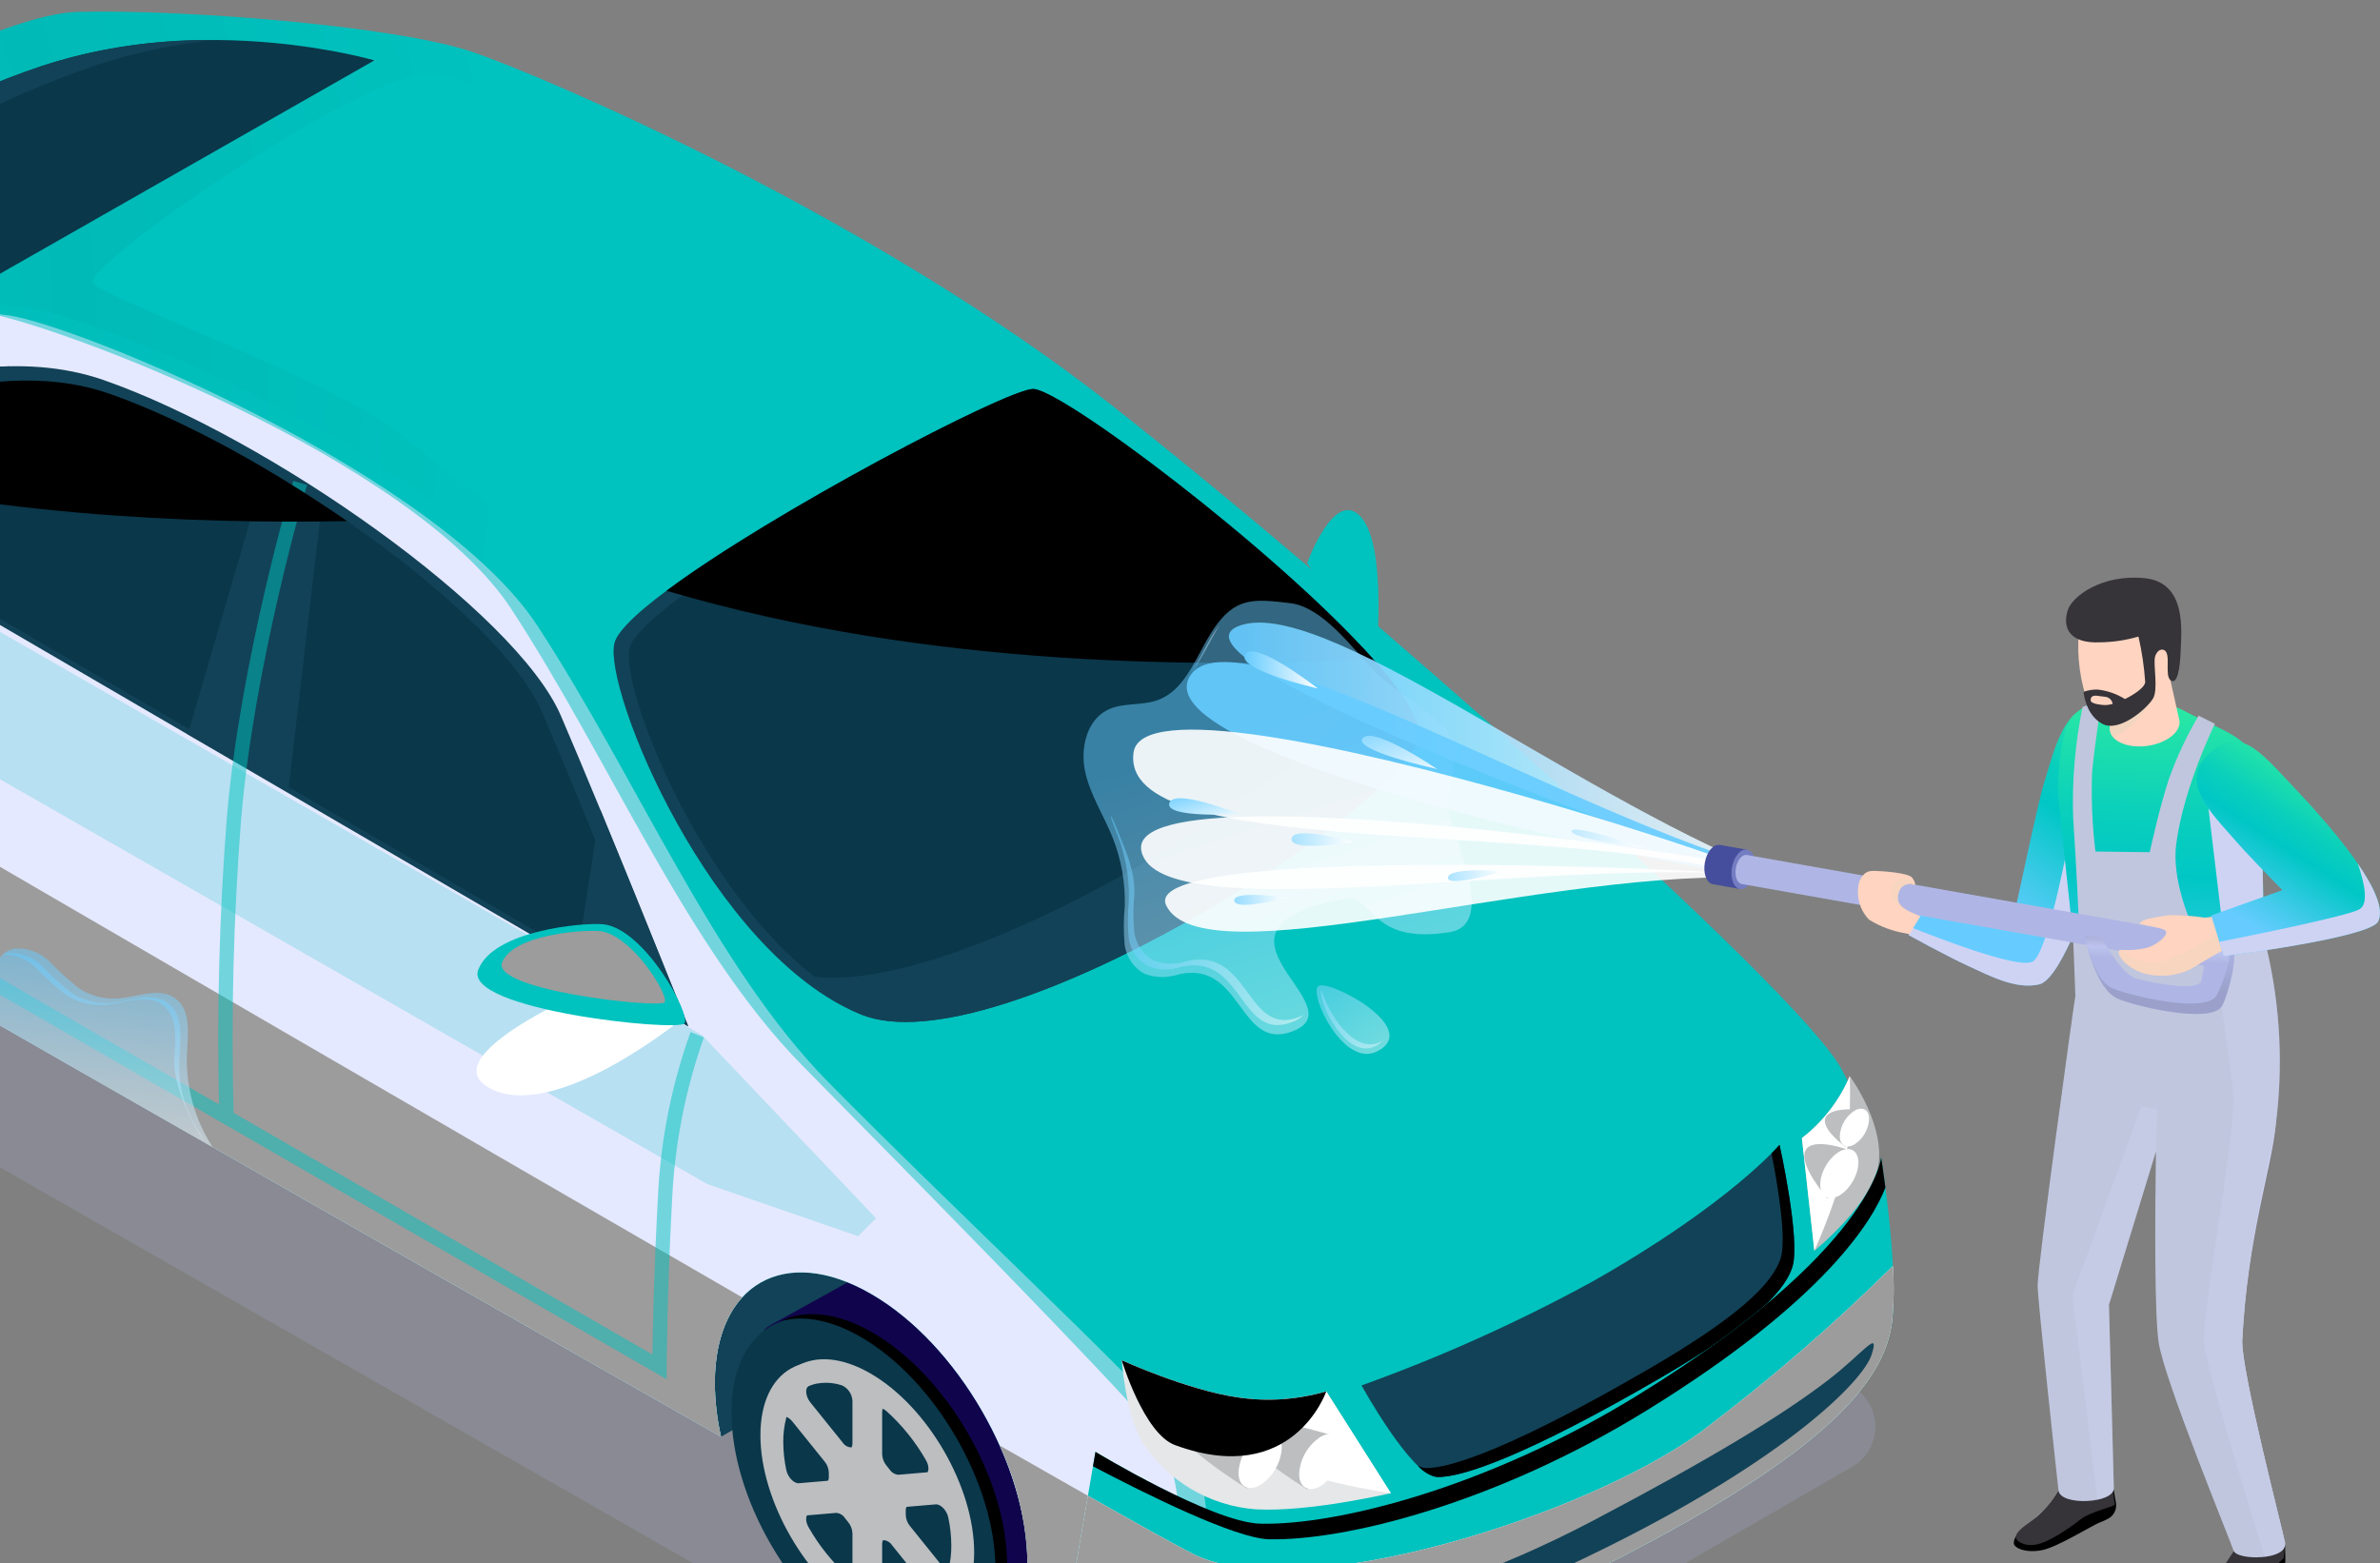 <svg width="204" height="134" viewBox="0 0 204 134" fill="none" xmlns="http://www.w3.org/2000/svg">
<rect x="0" y="0" width="204" height="134" fill="#808080" stroke="none"/>
<g style="mix-blend-mode:multiply" opacity="0.2">
<path d="M-39.893 77.284L71.474 140.897C80.814 146.232 91.388 149.026 102.142 149C112.896 148.974 123.455 146.129 132.77 140.749L158.765 125.734C159.367 125.386 159.866 124.887 160.213 124.285C160.561 123.683 160.744 123.001 160.745 122.306C160.745 121.611 160.563 120.928 160.217 120.326C159.87 119.724 159.372 119.223 158.771 118.875L19.483 38.093C18.879 37.743 18.193 37.559 17.495 37.559C16.797 37.56 16.111 37.746 15.508 38.097L-39.924 70.42C-40.524 70.77 -41.022 71.273 -41.367 71.877C-41.712 72.481 -41.892 73.165 -41.889 73.861C-41.886 74.556 -41.7 75.239 -41.35 75.84C-40.999 76.441 -40.497 76.939 -39.893 77.284Z" fill="#AFB6E5"/>
</g>
<path d="M61.804 123.167L81.75 111.532C81.75 111.532 68.065 104.452 67.45 104.452C66.834 104.452 58.532 109.839 58.532 109.839L61.804 123.167Z" fill="url(#paint0_linear_2_259)"/>
<path d="M92.446 130.623C92.446 134.197 91.214 136.728 89.211 137.951C89.151 137.987 82.883 141.619 82.822 141.652C80.738 142.819 82.071 140.172 78.903 138.343C72.533 134.662 67.367 125.747 67.367 118.432C67.367 114.814 64.026 114.784 66.073 113.577C66.129 113.543 72.802 109.848 72.856 109.817C74.934 108.691 77.775 108.898 80.907 110.706C87.282 114.392 92.446 123.307 92.446 130.623Z" fill="url(#paint1_linear_2_259)"/>
<path d="M82.339 123.011C77.807 115.251 70.505 111.084 66.029 113.703C61.553 116.322 61.599 124.736 66.131 132.496C70.663 140.256 77.965 144.423 82.441 141.804C86.916 139.185 86.871 130.771 82.339 123.011Z" fill="url(#paint2_linear_2_259)"/>
<path style="mix-blend-mode:screen" d="M74.788 114.229C71.735 112.464 68.96 112.23 66.897 113.259C68.82 112.72 71.207 113.123 73.792 114.617C80.162 118.298 85.327 127.213 85.327 134.528C85.327 138.337 83.922 140.958 81.685 142.078C84.5 141.289 86.323 138.486 86.323 134.138C86.321 126.825 81.156 117.91 74.788 114.229Z" fill="url(#paint3_radial_2_259)"/>
<path style="mix-blend-mode:multiply" d="M83.499 133.076C83.499 138.711 79.523 140.979 74.617 138.145C69.712 135.311 65.736 128.444 65.736 122.81C65.736 117.176 69.712 114.906 74.617 117.741C79.522 120.576 83.499 127.442 83.499 133.076ZM77.636 129.523C77.636 129.58 77.636 129.636 77.636 129.691C77.636 129.745 77.636 129.801 77.636 129.854C77.645 130.214 77.777 130.56 78.01 130.834L80.765 134.254C81.178 134.767 81.711 134.832 81.837 134.376C82.018 133.688 82.106 132.979 82.099 132.268C82.094 131.458 82.006 130.65 81.837 129.857C81.711 129.256 81.178 128.705 80.765 128.74L78.01 128.975C77.772 128.994 77.623 129.202 77.636 129.522V129.523ZM79.929 124.963C79.032 123.385 77.886 121.961 76.537 120.748C76.071 120.337 75.614 120.475 75.614 121.028V124.673C75.63 125.038 75.769 125.387 76.007 125.664C76.092 125.763 76.174 125.865 76.253 125.97C76.335 126.1 76.447 126.209 76.579 126.287C76.712 126.366 76.861 126.411 77.014 126.421L79.769 126.186C80.181 126.149 80.264 125.545 79.927 124.962L79.929 124.963ZM72.701 118.531C72.145 118.349 71.558 118.282 70.975 118.332C70.392 118.383 69.826 118.552 69.309 118.827C68.973 119.022 69.056 119.722 69.469 120.233L72.224 123.652C72.306 123.78 72.418 123.887 72.551 123.961C72.684 124.036 72.833 124.077 72.985 124.081C73.066 124.068 73.148 124.061 73.23 124.059C73.476 124.055 73.624 123.837 73.624 123.523V119.876C73.612 119.587 73.519 119.308 73.356 119.069C73.192 118.831 72.965 118.644 72.7 118.529L72.701 118.531ZM67.4 121.513C67.219 122.201 67.13 122.91 67.138 123.621C67.142 124.432 67.23 125.239 67.4 126.032C67.526 126.633 68.059 127.184 68.472 127.149L71.227 126.914C71.464 126.893 71.614 126.687 71.6 126.366C71.6 126.309 71.6 126.253 71.6 126.198C71.6 126.144 71.6 126.088 71.6 126.035C71.591 125.675 71.459 125.329 71.227 125.055L68.472 121.635C68.058 121.121 67.524 121.056 67.399 121.512L67.4 121.513ZM69.309 130.926C70.206 132.506 71.351 133.93 72.701 135.145C73.167 135.556 73.624 135.418 73.624 134.865V131.22C73.608 130.855 73.469 130.505 73.231 130.229C73.146 130.13 73.065 130.028 72.985 129.923C72.903 129.793 72.791 129.684 72.659 129.606C72.526 129.527 72.377 129.482 72.224 129.472L69.469 129.707C69.054 129.737 68.971 130.341 69.308 130.925L69.309 130.926ZM76.537 137.358C77.093 137.54 77.68 137.608 78.263 137.557C78.846 137.506 79.412 137.338 79.929 137.062C80.265 136.867 80.182 136.167 79.769 135.656L77.014 132.237C76.932 132.109 76.82 132.003 76.687 131.928C76.554 131.853 76.405 131.812 76.253 131.808C76.172 131.821 76.09 131.828 76.007 131.83C75.762 131.834 75.614 132.052 75.614 132.366V136.012C75.626 136.3 75.719 136.579 75.882 136.817C76.045 137.055 76.271 137.242 76.535 137.357L76.537 137.358Z" fill="url(#paint4_linear_2_259)"/>
<path d="M82.943 133.298C82.943 138.932 78.966 141.201 74.061 138.366C69.156 135.532 65.179 128.666 65.179 123.032C65.179 117.398 69.156 115.128 74.061 117.963C78.966 120.798 82.943 127.663 82.943 133.298ZM77.079 129.745C77.079 129.801 77.083 129.856 77.083 129.912C77.083 129.968 77.083 130.022 77.079 130.076C77.089 130.435 77.221 130.781 77.453 131.056L80.208 134.475C80.621 134.987 81.155 135.053 81.28 134.597C81.461 133.909 81.549 133.2 81.542 132.489C81.538 131.679 81.45 130.87 81.28 130.078C81.155 129.477 80.621 128.926 80.208 128.961L77.453 129.196C77.219 129.215 77.069 129.424 77.082 129.744L77.079 129.745ZM79.372 125.184C78.475 123.604 77.329 122.18 75.98 120.965C75.514 120.554 75.057 120.691 75.057 121.245V124.89C75.073 125.255 75.212 125.605 75.45 125.882C75.535 125.98 75.616 126.082 75.696 126.187C75.778 126.317 75.889 126.426 76.022 126.505C76.154 126.583 76.303 126.629 76.457 126.638L79.211 126.403C79.627 126.371 79.71 125.766 79.374 125.183L79.372 125.184ZM72.144 118.751C71.587 118.57 71 118.503 70.418 118.553C69.835 118.604 69.268 118.772 68.752 119.048C68.416 119.242 68.499 119.942 68.912 120.454L71.667 123.872C71.749 124 71.861 124.107 71.994 124.181C72.126 124.256 72.275 124.297 72.428 124.301C72.509 124.288 72.591 124.28 72.673 124.279C72.919 124.275 73.066 124.061 73.066 123.743V120.098C73.055 119.81 72.962 119.53 72.8 119.292C72.637 119.054 72.411 118.866 72.147 118.751L72.144 118.751ZM66.843 121.734C66.662 122.421 66.574 123.13 66.581 123.842C66.585 124.652 66.674 125.461 66.843 126.253C66.968 126.854 67.501 127.405 67.915 127.369L70.67 127.135C70.906 127.115 71.057 126.908 71.043 126.586C71.043 126.53 71.04 126.475 71.04 126.419C71.04 126.364 71.04 126.309 71.043 126.255C71.034 125.896 70.902 125.55 70.67 125.275L67.915 121.856C67.504 121.343 66.97 121.277 66.845 121.733L66.843 121.734ZM68.752 131.147C69.649 132.726 70.794 134.151 72.144 135.366C72.609 135.777 73.066 135.638 73.066 135.084V131.44C73.051 131.074 72.912 130.725 72.673 130.449C72.589 130.349 72.507 130.248 72.428 130.144C72.346 130.013 72.234 129.904 72.102 129.826C71.969 129.747 71.82 129.701 71.667 129.692L68.912 129.927C68.501 129.959 68.418 130.563 68.754 131.146L68.752 131.147ZM75.98 137.58C76.536 137.761 77.123 137.829 77.706 137.778C78.289 137.727 78.855 137.559 79.372 137.284C79.707 137.089 79.625 136.389 79.211 135.877L76.457 132.459C76.375 132.331 76.263 132.224 76.13 132.149C75.997 132.075 75.848 132.033 75.696 132.03C75.615 132.043 75.533 132.05 75.45 132.051C75.205 132.056 75.057 132.27 75.057 132.588V136.234C75.07 136.522 75.163 136.802 75.327 137.039C75.49 137.277 75.717 137.464 75.982 137.579L75.98 137.58Z" fill="url(#paint5_linear_2_259)"/>
<path d="M112.04 48.274C112.04 48.274 114.406 41.693 116.693 44.366C118.979 47.04 117.912 56.893 117.912 56.893L112.04 48.274Z" fill="url(#paint6_radial_2_259)"/>
<path d="M157.86 91.675C154.17 84.749 115.654 50.757 95.28 34.727C74.906 18.698 47.063 6.693 40.49 4.454C33.917 2.214 15.85 0.795 6.714 1.017C-3.843 1.273 -35.045 21.632 -39.157 25.078C-39.157 25.078 -44.998 48.165 -44.998 50.628C-44.998 52.992 -40.165 63.296 -35.301 67.25C-35.324 66.874 -35.339 66.499 -35.339 66.129C-35.339 57.63 -29.34 54.206 -21.94 58.482C-14.54 62.759 -8.54 73.117 -8.54 81.617C-8.54 82.083 -8.562 82.532 -8.597 82.967C11.886 94.743 40.36 110.968 61.805 123.159C61.463 121.65 61.285 120.108 61.274 118.56C61.274 110.06 67.272 106.636 74.672 110.913C82.073 115.19 88.071 125.547 88.071 134.047C88.083 135.315 87.926 136.579 87.605 137.805C89.251 138.736 90.489 139.433 91.245 139.862C102.119 145.981 124.292 137.019 145.715 125.068C166.618 113.415 161.552 98.603 157.86 91.675Z" fill="url(#paint7_radial_2_259)"/>
<g style="mix-blend-mode:multiply">
<path d="M70.986 92.754C61.146 82.75 54.533 66.588 46.077 53.661C37.621 40.733 7.022 27.958 0.718 27.034C-5.05 26.189 -28.058 27.169 -39.074 25.016L-39.157 25.084C-39.157 25.084 -44.998 48.171 -44.998 50.634C-44.998 52.998 -40.165 63.302 -35.301 67.256C-35.324 66.88 -35.339 66.505 -35.339 66.135C-35.339 57.636 -29.34 54.211 -21.94 58.488C-14.54 62.765 -8.545 73.123 -8.545 81.623C-8.545 82.089 -8.566 82.538 -8.602 82.973C11.881 94.749 40.355 110.974 61.801 123.165C61.459 121.656 61.28 120.114 61.269 118.566C61.269 110.066 67.268 106.642 74.668 110.919C82.069 115.196 88.067 125.553 88.067 134.053C88.079 135.321 87.922 136.584 87.6 137.811C89.247 138.742 90.484 139.439 91.241 139.868C94.398 141.644 98.513 142.143 103.28 141.673C103.842 135.346 104.078 126.21 101.274 122.919C96.818 117.689 80.827 102.759 70.986 92.754Z" fill="#E5E9FF"/>
</g>
<path opacity="0.5" d="M102.802 122.211C98.343 116.978 82.352 102.048 72.512 92.044C62.671 82.04 54.845 65.032 46.388 52.104C37.932 39.176 8.548 27.247 2.243 26.323C-3.525 25.478 -26.532 26.458 -37.549 24.306C-37.576 24.328 -6.854 25.972 -1.652 26.734C4.652 27.657 35.369 39.28 43.825 52.207C52.28 65.134 58.893 81.296 68.734 91.301C78.575 101.305 94.447 117.389 98.904 122.621C101.671 125.869 101.476 134.799 100.931 141.114C102.224 141.143 103.518 141.094 104.805 140.966C105.369 134.637 105.607 125.501 102.802 122.211Z" fill="#00C2BE"/>
<path d="M-0.41 23.699L32.085 5.178C32.085 5.178 17.632 0.92 3.486 5.691C-10.66 10.463 -23.32 20.056 -22.705 22.519C-22.09 24.981 -3.946 24.622 -0.41 23.699Z" fill="url(#paint8_linear_2_259)"/>
<path d="M8.214 5.605C11.508 4.509 14.914 3.781 18.367 3.432C13.317 3.366 8.29 4.13 3.486 5.691C-10.66 10.463 -23.32 20.056 -22.705 22.519C-22.581 23.012 -21.749 23.39 -20.48 23.675C-20.034 20.507 -6.665 10.624 8.214 5.605Z" fill="url(#paint9_linear_2_259)"/>
<path d="M52.663 55.139C53.817 50.445 85.437 33.498 88.513 33.344C91.588 33.19 122.647 57.354 121.571 63.203C120.494 69.052 85.439 91.675 73.812 86.968C60.931 81.749 51.69 59.11 52.663 55.139Z" fill="url(#paint10_linear_2_259)"/>
<path d="M53.969 55.559C55.09 50.995 85.831 34.52 88.82 34.371C91.81 34.221 122.006 57.712 120.959 63.399C119.912 69.085 85.831 91.082 74.528 86.501C62.005 81.429 53.02 59.419 53.969 55.559Z" fill="url(#paint11_linear_2_259)"/>
<path d="M116.684 55.389C117.263 56.199 117.557 57.178 117.522 58.174C116.418 64.174 81.288 86.972 68.244 83.452C69.897 84.919 71.778 86.107 73.813 86.968C85.44 91.677 120.497 69.055 121.573 63.203C121.861 61.638 119.846 58.761 116.684 55.389Z" fill="url(#paint12_linear_2_259)"/>
<path d="M58.993 87.983L-23.781 39.706C-23.781 39.706 -5.279 27.65 8.868 32.575C23.014 37.5 44.232 52.429 48.076 61.356C51.919 70.284 58.993 87.983 58.993 87.983Z" fill="url(#paint13_linear_2_259)"/>
<path d="M56.741 86.136L-21.53 40.485C-21.53 40.485 -4.034 29.086 9.342 33.742C22.718 38.397 42.783 52.516 46.419 60.958C50.054 69.399 56.741 86.136 56.741 86.136Z" fill="url(#paint14_linear_2_259)"/>
<path d="M116.705 118.765C116.705 118.765 120.984 126.537 123.162 126.615C125.341 126.693 131.042 124.681 142.421 118.063C149.693 113.832 152.915 110.916 153.632 108.607C154.349 106.299 152.53 98.142 152.53 98.142C152.53 98.142 148.225 103.221 136.539 109.837C130.169 113.324 123.538 116.309 116.705 118.765Z" fill="url(#paint15_linear_2_259)"/>
<path style="mix-blend-mode:screen" d="M152.533 98.142C152.533 98.142 152.311 98.4 151.844 98.872C152.329 101.339 153.16 106.15 152.635 107.838C151.918 110.147 148.697 113.063 141.424 117.293C130.046 123.911 124.342 125.922 122.165 125.845C121.939 125.828 121.72 125.759 121.525 125.645C121.948 126.142 122.525 126.484 123.165 126.615C125.343 126.689 131.045 124.681 142.423 118.063C149.696 113.832 152.918 110.916 153.635 108.607C154.352 106.299 152.533 98.142 152.533 98.142Z" fill="url(#paint16_radial_2_259)"/>
<path d="M113.68 119.278L119.216 128C119.216 128 112.245 129.642 107.632 129.386C105.671 129.24 103.771 128.64 102.082 127.634C100.392 126.628 98.958 125.243 97.894 123.589C96.459 121.126 96.151 116.611 96.151 116.611C96.151 116.611 101.79 119.176 106.095 119.794C108.631 120.171 111.218 119.995 113.68 119.278Z" fill="url(#paint17_linear_2_259)"/>
<path style="mix-blend-mode:multiply" d="M113.68 119.278L119.216 128C119.216 128 111.222 126.948 105.018 123.781C98.814 120.614 96.15 116.612 96.15 116.612C96.15 116.612 101.788 119.177 106.093 119.794C108.63 120.171 111.218 119.995 113.68 119.278Z" fill="url(#paint18_linear_2_259)"/>
<path d="M154.448 97.561L155.516 107.222C155.516 107.222 160.743 103.015 161.05 99.524C161.358 96.034 158.552 92.252 158.552 92.252C157.661 94.344 156.247 96.172 154.448 97.561Z" fill="url(#paint19_linear_2_259)"/>
<path style="mix-blend-mode:multiply" d="M154.448 97.561L155.516 107.222C155.516 107.222 158.067 101.63 158.374 98.142C158.559 96.185 158.619 94.219 158.553 92.254C157.661 94.346 156.248 96.173 154.448 97.561Z" fill="url(#paint20_linear_2_259)"/>
<path d="M114.251 123.063L112.065 127.693C112.065 127.693 105.41 123.572 106.069 122.148C106.728 120.724 114.251 123.063 114.251 123.063Z" fill="url(#paint21_linear_2_259)"/>
<path d="M111.354 126.349C111.354 127.515 112.178 127.985 113.194 127.398C113.728 127.051 114.173 126.582 114.493 126.03C114.813 125.479 114.998 124.859 115.033 124.222C115.033 123.056 114.21 122.586 113.194 123.173C112.659 123.52 112.214 123.989 111.894 124.54C111.575 125.092 111.389 125.712 111.354 126.349Z" fill="url(#paint22_linear_2_259)"/>
<path d="M109.08 122.934L106.876 127.603C106.876 127.603 100.162 123.447 100.828 122.01C101.495 120.574 109.08 122.934 109.08 122.934Z" fill="url(#paint23_linear_2_259)"/>
<path d="M106.158 126.247C106.158 127.424 106.99 127.899 108.014 127.306C108.553 126.956 109.002 126.483 109.324 125.927C109.647 125.37 109.833 124.745 109.869 124.103C109.869 122.926 109.039 122.452 108.014 123.045C107.475 123.395 107.026 123.867 106.704 124.424C106.381 124.98 106.194 125.605 106.158 126.247Z" fill="url(#paint24_linear_2_259)"/>
<path d="M104.984 120.246L103.041 124.361C103.041 124.361 97.125 120.698 97.71 119.432C98.294 118.165 104.984 120.246 104.984 120.246Z" fill="url(#paint25_radial_2_259)"/>
<path d="M102.409 123.164C102.409 124.2 103.141 124.619 104.044 124.097C104.519 123.788 104.914 123.372 105.199 122.881C105.483 122.39 105.648 121.839 105.679 121.273C105.679 120.237 104.947 119.817 104.044 120.34C103.569 120.649 103.173 121.065 102.889 121.556C102.605 122.047 102.44 122.598 102.409 123.164Z" fill="url(#paint26_radial_2_259)"/>
<path d="M158.594 98.628L156.651 102.744C156.651 102.744 154.158 99.908 154.746 98.641C155.334 97.375 158.594 98.628 158.594 98.628Z" fill="url(#paint27_linear_2_259)"/>
<path d="M158.819 98.612C158.184 98.24 157.149 98.831 156.506 99.932C155.863 101.032 155.857 102.225 156.492 102.597C157.126 102.968 158.162 102.377 158.804 101.276C159.447 100.176 159.453 98.983 158.819 98.612Z" fill="url(#paint28_linear_2_259)"/>
<path d="M159.679 95.139L158.183 98.306C158.183 98.306 156.025 96.769 156.477 95.794C156.929 94.82 159.679 95.139 159.679 95.139Z" fill="url(#paint29_linear_2_259)"/>
<path d="M157.697 97.387C157.697 98.185 158.26 98.507 158.954 98.105C159.319 97.868 159.624 97.547 159.842 97.169C160.06 96.792 160.187 96.368 160.211 95.932C160.211 95.134 159.648 94.813 158.954 95.214C158.589 95.452 158.284 95.773 158.066 96.15C157.848 96.528 157.721 96.951 157.697 97.387Z" fill="url(#paint30_linear_2_259)"/>
<path opacity="0.2" d="M-23.571 40.622L60.174 88.735L75.089 104.434L73.551 105.973L60.635 101.509L-33.571 47.589L-23.571 40.622Z" fill="#00C2BE"/>
<g style="mix-blend-mode:multiply">
<path style="mix-blend-mode:multiply" d="M159.878 110.809C155.42 115.078 150.707 119.072 145.765 122.768C135.924 129.948 111.425 137.72 102.302 133.233C100.641 132.419 94.542 128.982 85.684 123.914C87.172 127.092 87.984 130.545 88.07 134.054C88.082 135.322 87.925 136.585 87.603 137.811C89.25 138.743 90.487 139.44 91.243 139.868C102.114 145.987 124.29 137.025 145.713 125.075C153.777 120.578 157.972 115.612 159.878 110.809Z" fill="url(#paint31_linear_2_259)"/>
<path style="mix-blend-mode:multiply" d="M61.804 123.167C61.461 121.658 61.283 120.116 61.272 118.568C61.272 115.335 62.141 112.84 63.623 111.22C39.709 97.408 9.362 79.762 -13.898 66.217C-10.644 70.903 -8.542 76.587 -8.542 81.621C-8.542 82.087 -8.564 82.535 -8.599 82.971C11.887 94.749 40.358 110.974 61.804 123.167Z" fill="url(#paint32_linear_2_259)"/>
</g>
<path d="M93.897 124.461C93.897 124.461 103.892 130.518 108.043 130.617C114.5 130.771 127.423 127.598 140.443 119.563C160.526 107.171 161.243 99.219 161.243 99.219C161.243 99.219 162.777 108.833 162.165 113.378C161.554 117.924 157.549 123.737 140.025 132.925C123.148 141.775 109.426 143.546 102.813 142.776C98.846 142.317 94.956 141.34 91.242 139.87L93.897 124.461Z" fill="url(#paint33_radial_2_259)"/>
<path style="mix-blend-mode:color-dodge" d="M108.76 131.951C115.217 132.104 128.141 128.932 141.161 120.897C156.58 111.382 160.58 104.49 161.608 101.8C161.408 100.254 161.243 99.219 161.243 99.219C161.243 99.219 160.525 107.172 140.443 119.564C127.423 127.599 114.5 130.771 108.043 130.617C103.892 130.519 93.897 124.461 93.897 124.461L93.684 125.696C98.096 128.018 105.859 131.882 108.76 131.951Z" fill="url(#paint34_radial_2_259)"/>
<path style="mix-blend-mode:multiply" d="M162.166 113.378C162.333 111.768 162.36 110.146 162.247 108.531C157.079 113.642 151.573 118.398 145.766 122.768C135.925 129.948 111.426 137.72 102.303 133.233C101.17 132.677 97.974 130.902 93.249 128.224L91.244 139.87C94.957 141.34 98.847 142.317 102.813 142.776C109.425 143.546 123.148 141.775 140.023 132.925C157.55 123.737 161.555 117.924 162.166 113.378Z" fill="url(#paint35_linear_2_259)"/>
<path style="mix-blend-mode:multiply" d="M162.166 113.378C162.333 111.768 162.36 110.146 162.247 108.531C157.079 113.642 151.573 118.398 145.766 122.768C135.925 129.948 111.426 137.72 102.303 133.233C101.17 132.677 97.974 130.902 93.249 128.224L91.244 139.87C94.957 141.34 98.847 142.317 102.813 142.776C109.425 143.546 123.148 141.775 140.023 132.925C157.55 123.737 161.555 117.924 162.166 113.378Z" fill="url(#paint36_linear_2_259)"/>
<path d="M49.424 82.402L58.993 87.983C58.993 87.983 55.043 78.099 51.443 69.378L49.424 82.402Z" fill="url(#paint37_linear_2_259)"/>
<path d="M0.831 31.403C-11.413 31.651 -23.781 39.706 -23.781 39.706L-7.809 49.02C-7.439 47.053 -6.921 44.445 -6.353 41.915C-5.451 37.884 -0.931 33.133 0.831 31.403Z" fill="url(#paint38_linear_2_259)"/>
<path style="mix-blend-mode:screen" d="M57.129 50.641C79.868 57.367 103.689 57.185 117.71 56.513C109.48 47.253 90.86 33.227 88.515 33.345C86.108 33.465 66.214 43.873 57.129 50.641Z" fill="url(#paint39_linear_2_259)"/>
<path d="M137.769 132.617C153.247 124.919 159.709 118.378 160.427 116.12C161.145 113.863 159.75 115.954 156.736 118.276C152.739 121.353 146.598 125.066 136.539 130.361C119.562 139.297 108.452 138.774 107.94 139.8C107.427 140.826 115.173 143.852 137.769 132.617Z" fill="url(#paint40_linear_2_259)"/>
<path opacity="0.5" d="M125.612 64.066C125.612 64.066 155.345 87.723 151.076 93.828C146.807 99.933 118.293 118.859 107.01 115.348C95.727 111.837 78.498 91.538 78.498 91.538C78.498 91.538 98.624 86.807 111.584 77.955C124.545 69.103 125.612 64.066 125.612 64.066Z" fill="#00C2BE"/>
<path style="mix-blend-mode:screen" d="M113.68 119.278C113.68 119.278 110.835 127.597 100.716 123.879C98.042 122.897 96.151 116.611 96.151 116.611C96.151 116.611 101.79 119.176 106.095 119.794C108.631 120.171 111.218 119.995 113.68 119.278Z" fill="url(#paint41_radial_2_259)"/>
<path d="M51.663 49.847C51.663 49.847 84.106 31.685 84.413 30.608C84.72 29.531 42.437 6.29 36.748 6.29C31.059 6.29 6.765 22.913 7.995 24.297C9.226 25.682 28.448 32.608 34.138 37.072C39.827 41.537 47.054 47.539 51.663 49.847Z" fill="#00C2BE"/>
<path d="M16.095 62.946L24.705 67.872L27.678 42.425L22.962 39.449L16.095 62.946Z" fill="url(#paint42_linear_2_259)"/>
<path opacity="0.5" d="M59.192 88.47C57.534 93.087 56.587 97.929 56.382 102.83C56.038 109.145 55.95 114.053 55.927 116.116L20.021 95.401C19.801 87.057 20.013 78.706 20.655 70.383C21.741 57.032 26.274 41.727 26.32 41.573L25.142 41.221C25.096 41.376 20.525 56.8 19.429 70.283C18.803 78.399 18.584 86.541 18.771 94.679L-1.778 82.827C-2.362 81.56 -5.972 73.715 -9.894 64.952C-11.127 62.299 -11.825 59.428 -11.949 56.504C-12.072 53.58 -11.618 50.66 -10.612 47.912L-11.733 47.403C-11.884 47.736 -15.394 55.675 -11.016 65.456C-6.749 74.989 -2.852 83.437 -2.813 83.521L-2.731 83.699L57.148 118.241V117.176C57.148 117.117 57.153 111.247 57.608 102.895C57.821 98.132 58.739 93.426 60.331 88.932L59.192 88.47Z" fill="#00C2BE"/>
<path style="mix-blend-mode:multiply" d="M58.224 87.521C58.224 87.521 47.538 96.217 42.002 93.295C36.467 90.373 52.612 83.829 52.612 83.829L58.224 87.521Z" fill="url(#paint43_linear_2_259)"/>
<path d="M51.669 79.228C50.048 79.08 42.278 79.725 40.988 83.146C39.698 86.567 58.075 88.465 58.668 87.729C59.261 86.994 55.221 79.558 51.669 79.228Z" fill="url(#paint44_radial_2_259)"/>
<path style="mix-blend-mode:screen" d="M51.379 79.817C50.105 79.693 44.019 80.071 43.042 82.487C42.066 84.904 56.5 86.444 56.957 85.927C57.413 85.41 54.168 80.088 51.379 79.817Z" fill="url(#paint45_linear_2_259)"/>
<path style="mix-blend-mode:screen" d="M-19.785 39.44C-1.864 44.219 16.401 44.928 29.748 44.67C23.026 40.01 15.481 35.879 9.342 33.742C-1.496 29.968 -15.037 36.736 -19.785 39.44Z" fill="url(#paint46_linear_2_259)"/>
<path opacity="0.5" d="M-5.697 84.643C-5.671 84.15 -5.469 83.683 -5.13 83.325C-4.79 82.968 -4.333 82.743 -3.843 82.692C-2.568 82.701 -1.458 84.161 -0.261 83.723C-0.752 82.729 0.177 81.482 1.272 81.309C1.826 81.274 2.381 81.358 2.9 81.556C3.418 81.755 3.888 82.063 4.277 82.459C5.048 83.256 5.868 84.004 6.732 84.697C7.722 85.36 8.904 85.674 10.092 85.59C11.786 85.466 13.682 84.585 15.046 85.603C16.377 86.598 16.12 88.605 16.029 90.266C15.903 93.119 16.671 95.94 18.225 98.334C9.79 93.518 1.614 88.838 -5.697 84.643Z" fill="url(#paint47_linear_2_259)"/>
<path opacity="0.5" d="M14.936 90.848C15.027 89.176 15.286 87.153 13.945 86.15C12.575 85.125 10.665 86.011 8.958 86.137C7.759 86.222 6.567 85.904 5.568 85.235C4.698 84.536 3.872 83.783 3.096 82.98C2.717 82.602 2.267 82.304 1.772 82.103C1.277 81.902 0.746 81.803 0.212 81.811C0.344 81.755 0.482 81.715 0.624 81.692C1.178 81.656 1.733 81.74 2.252 81.939C2.771 82.137 3.24 82.445 3.629 82.842C4.4 83.639 5.22 84.386 6.084 85.079C7.074 85.744 8.257 86.059 9.445 85.975C11.139 85.851 13.035 84.97 14.4 85.988C15.731 86.983 15.473 88.991 15.383 90.651C15.228 93.486 15.921 95.319 17.453 97.707C17.156 97.54 14.796 93.412 14.936 90.848Z" fill="url(#paint48_linear_2_259)"/>
<path opacity="0.5" d="M99.196 60.027C97.827 60.513 96.242 60.209 94.941 60.852C93.123 61.751 92.581 64.176 93.014 66.159C93.447 68.142 94.596 69.881 95.353 71.764C96.111 73.655 96.471 75.683 96.41 77.719C96.306 78.779 96.301 79.847 96.394 80.909C96.446 81.44 96.627 81.951 96.921 82.397C97.215 82.843 97.613 83.21 98.081 83.467C98.895 83.783 99.787 83.841 100.636 83.632C106.525 81.901 106.034 90.219 110.784 88.413C116.552 86.222 101.454 79.672 115.162 77.058C117.818 76.552 117.211 81.018 124.216 79.916C128.74 79.205 123.856 70.749 124.102 68.714C124.348 66.678 125.089 64.53 124.107 62.731C123.458 61.542 119.045 58.845 117.947 57.698C115.911 55.562 113.391 52.029 110.569 51.702C107.746 51.375 106.122 51.162 104.388 53.414C102.641 55.683 101.893 59.071 99.196 60.027Z" fill="url(#paint49_linear_2_259)"/>
<path opacity="0.5" d="M102.12 57.653C102.94 56.358 103.58 54.823 104.511 53.613C104.518 53.605 104.524 53.599 104.53 53.592C103.688 54.923 103.042 56.466 102.12 57.653Z" fill="url(#paint50_linear_2_259)"/>
<path opacity="0.5" d="M95.809 71.232C96.552 73.082 97.292 74.691 97.23 76.684C97.128 77.725 97.123 78.774 97.215 79.816C97.265 80.339 97.443 80.841 97.731 81.28C98.02 81.719 98.411 82.08 98.871 82.333C99.671 82.643 100.547 82.7 101.379 82.494C107.163 80.795 106.679 88.96 111.345 87.188C111.471 87.139 111.594 87.083 111.715 87.021C111.435 87.295 111.096 87.502 110.725 87.626C106.107 89.38 106.584 81.299 100.862 82.981C100.038 83.184 99.171 83.128 98.38 82.821C97.926 82.571 97.539 82.214 97.253 81.781C96.968 81.348 96.792 80.852 96.742 80.335C96.651 79.303 96.656 78.266 96.757 77.235C96.817 75.256 96.467 73.286 95.73 71.448C94.997 69.617 95.066 69.384 95.809 71.232Z" fill="url(#paint51_linear_2_259)"/>
<path d="M163.604 80.16L164.725 76.558L172.596 78.598C172.891 77.364 174.699 68.717 175.197 67.155C176.149 64.171 177.066 59.21 181.124 60.88C183.639 61.917 183.005 65.686 182.012 68.282C181.364 69.975 180.47 72.555 179.941 74.195C179.489 75.593 176.777 83.918 174.787 84.383C172.797 84.848 170.545 83.647 168.751 82.823C166.798 81.93 163.604 80.16 163.604 80.16Z" fill="url(#paint52_linear_2_259)"/>
<g style="mix-blend-mode:multiply">
<path d="M168.746 82.825C166.798 81.93 163.604 80.16 163.604 80.16L163.81 79.499C165.612 80.202 172.993 83.137 174.236 82.427C175.629 81.629 177.52 70.973 177.52 70.973L179.759 63.901L182.856 63.547C182.921 65.168 182.632 66.785 182.011 68.284C181.363 69.977 180.469 72.557 179.94 74.197C179.489 75.594 176.776 83.92 174.786 84.385C172.797 84.849 170.54 83.649 168.746 82.825Z" fill="#CED3F4"/>
</g>
<path d="M177.698 61.339C178.654 60.414 179.905 59.855 181.232 59.761C180.688 60.202 180.292 60.798 180.095 61.471L184.658 60.198C185.132 60.3 185.634 60.354 186.079 60.473C185.908 60.389 185.732 60.316 185.551 60.256C186.279 60.486 186.983 60.79 187.65 61.163C190.119 62.45 192.689 63.171 193.418 65.263C194.06 67.101 194.106 88.9 194.173 90.019C194.39 93.597 178.349 88.076 178.197 85.517C178.001 82.285 176.39 68.943 176.404 67.64C176.418 66.337 176.631 62.43 177.698 61.339Z" fill="url(#paint53_linear_2_259)"/>
<path d="M185.553 60.256C185.455 60.228 185.361 60.194 185.257 60.171C185.261 60.171 185.378 60.198 185.553 60.256Z" fill="url(#paint54_linear_2_259)"/>
<g style="mix-blend-mode:multiply">
<path d="M190.757 81.53L189.11 67.719L193.507 65.661C194.067 69.112 194.113 88.953 194.177 90.019C194.236 90.995 192.342 91.49 190.636 91.357L190.757 81.53Z" fill="#CED3F4"/>
</g>
<path opacity="0.9" d="M151.403 74.658C134.289 67.752 112.893 50.765 106.065 53.71C97.437 57.428 168.513 81.564 151.403 74.658Z" fill="url(#paint55_linear_2_259)"/>
<path opacity="0.9" d="M152.496 74.803C134.66 70.066 105.74 51.964 102.002 57.949C96.626 66.557 170.331 79.535 152.496 74.803Z" fill="url(#paint56_linear_2_259)"/>
<path opacity="0.9" d="M149.576 75.222C131.129 74.784 102.994 83.983 99.958 77.612C96.922 71.242 168.023 75.661 149.576 75.222Z" fill="url(#paint57_linear_2_259)"/>
<path opacity="0.9" d="M150.854 75.068C132.479 73.379 99.314 79.866 97.835 72.965C96.034 64.567 169.229 76.757 150.854 75.068Z" fill="url(#paint58_linear_2_259)"/>
<path opacity="0.9" d="M149.359 74.934C131.525 70.197 95.897 73.749 97.161 64.509C98.367 55.701 167.194 79.674 149.359 74.934Z" fill="url(#paint59_linear_2_259)"/>
<path d="M181.159 127.637L181.367 128.821C181.415 129.095 181.373 129.377 181.248 129.626C181.123 129.875 180.922 130.077 180.674 130.202C180.461 130.317 180.24 130.415 180.012 130.498C179.536 130.646 176.381 132.616 175.058 132.881C173.633 133.165 172.635 132.707 172.613 132.295C172.59 131.884 172.959 131.213 174.257 130.371C175.244 129.575 176.061 128.588 176.66 127.469L181.159 127.637Z" fill="black"/>
<path d="M181.267 128.98C181.072 129.218 179.255 129.54 178.297 130.278C177.283 131.058 175.623 132.219 174.499 132.413C173.476 132.589 172.69 132.078 172.788 131.686C172.929 131.122 173.867 130.605 174.689 129.976C175.355 129.369 175.931 128.668 176.398 127.897L181.072 127.594L181.267 128.98Z" fill="#363339"/>
<path d="M195.86 132.432L195.888 133.708C195.893 133.921 195.855 134.132 195.776 134.33C195.696 134.527 195.578 134.707 195.428 134.857L195.017 135.269C194.324 136.231 193.455 137.053 192.456 137.691C190.991 138.64 189.217 138.409 188.784 138.061C188.352 137.712 188.352 137.389 189.434 135.939C190.515 134.488 192.073 132.386 192.073 132.386L195.86 132.432Z" fill="black"/>
<path d="M195.749 133.569C194.974 134.275 194.264 135.048 193.628 135.881C192.808 137.171 190.642 138.161 189.214 137.685C187.786 137.208 189.712 135.714 190.101 135.064C190.491 134.414 191.594 132.79 191.594 132.79L195.814 132.746L195.749 133.569Z" fill="#363339"/>
<g style="mix-blend-mode:multiply">
<path d="M190.337 90.742L194.942 89.82C194.945 89.827 194.947 89.834 194.948 89.841C195.238 92.116 195.266 94.416 195.03 96.697C194.7 100.091 192.654 106.097 192.195 114.861C192.064 117.367 195.671 131.224 195.862 132.25C195.842 132.768 195.365 133.11 194.734 133.307L189.388 115.038L190.337 90.742Z" fill="#CED3F4"/>
</g>
<path d="M177.89 85.362L177.701 80.467L178.218 79.636C178.218 79.636 177.985 74.279 177.695 70.028C177.598 66.864 177.871 63.698 178.508 60.596L180.135 60.072C180.135 60.072 179.553 63.741 179.322 66.186C179.237 68.46 179.334 70.737 179.612 72.995L184.265 73.054C184.265 73.054 185.022 69.501 185.892 66.823C186.566 64.92 187.423 63.087 188.452 61.35L189.848 62.049C189.848 62.049 187.172 67.464 186.532 72.355C186.133 75.404 187.754 78.993 187.754 78.993C187.754 78.993 190.145 81.627 191.89 81.394C192.678 81.253 193.479 81.209 194.278 81.262C195.473 86.316 195.726 91.548 195.025 96.694C194.496 100.063 192.648 106.094 192.189 114.858C192.058 117.364 195.665 131.221 195.856 132.247C196.141 133.774 191.679 133.801 191.44 132.903C191.315 132.434 185.462 118.208 185.02 115.035C184.675 112.563 184.705 104.86 184.793 98.709L180.767 111.852C180.767 111.852 181.162 126.546 181.185 127.56C181.215 128.905 176.591 129.115 176.441 127.769C176.292 126.423 174.652 111.365 174.652 110.23C174.658 108.505 177.679 86.604 177.89 85.362Z" fill="#C0C6DE"/>
<g style="mix-blend-mode:multiply" opacity="0.327">
<path d="M188.91 115.127C188.711 112.804 191.63 97.001 191.431 94.013C191.265 91.524 189.952 83.236 189.515 80.535C190.183 81.093 191.025 81.398 191.895 81.397C192.683 81.256 193.485 81.212 194.283 81.265C195.478 86.319 195.732 91.55 195.03 96.697C194.502 100.066 192.653 106.097 192.195 114.861C192.063 117.367 195.67 131.224 195.861 132.25C195.993 132.954 195.112 133.336 194.103 133.458C193.07 130.111 189.083 117.149 188.91 115.127Z" fill="#CED3F4"/>
</g>
<path d="M180.562 56.722C180.459 55.927 181.474 55.128 182.838 54.934C184.203 54.74 185.4 55.224 185.522 56.017C185.522 56.017 186.809 61.77 186.81 61.778C186.946 62.737 185.724 63.703 184.08 63.937C182.436 64.171 180.994 63.583 180.857 62.625C180.857 62.617 180.562 56.722 180.562 56.722H180.562Z" fill="#FFD4C0"/>
<g style="mix-blend-mode:multiply">
<path d="M184.91 58.871C185.218 57.757 185.314 56.595 185.193 55.446C184.858 55.201 184.476 55.028 184.07 54.94C183.664 54.852 183.245 54.85 182.838 54.934C181.474 55.128 180.459 55.927 180.562 56.722C180.562 56.722 180.858 62.617 180.858 62.625C180.894 62.837 180.99 63.035 181.135 63.194C182.914 62.496 184.442 60.373 184.91 58.871Z" fill="#F1D5BE"/>
</g>
<path d="M178.625 52.667C177.446 54.851 178.484 61.993 180.736 62.011C182.988 62.029 185.123 59.279 185.69 57.452C186.258 55.624 186.282 51.782 184.311 50.848C183.314 50.351 182.161 50.262 181.099 50.602C180.038 50.942 179.15 51.682 178.625 52.667Z" fill="#FFD4C0"/>
<path d="M180.026 55.063C177.36 55.184 176.773 53.812 177.231 52.325C177.608 51.095 180.212 49.194 183.835 49.565C187.459 49.936 186.969 54.106 186.917 55.745C186.866 57.384 186.601 58.742 186.051 58.314C185.5 57.886 186.136 55.996 185.478 55.719C185.131 55.571 184.799 55.923 184.706 56.348C184.572 57.08 185.002 59.117 184.542 59.884C183.998 60.792 181.627 62.795 180.222 62.062C178.734 61.285 178.591 59.31 178.591 59.31C178.977 59.167 179.388 59.1 179.799 59.113C180.631 59.204 181.432 59.482 182.14 59.927C182.14 59.927 183.757 59.157 183.877 58.491C183.788 57.17 183.594 55.858 183.296 54.568C182.233 54.88 181.134 55.046 180.026 55.063ZM180.464 59.735C180.397 59.721 179.821 59.652 179.75 59.644C179.055 59.57 179.217 60.109 179.217 60.109C179.217 60.109 179.302 60.331 180.071 60.411C180.411 60.47 180.759 60.444 181.087 60.337C181.063 60.182 180.989 60.04 180.877 59.931C180.765 59.822 180.619 59.753 180.464 59.735Z" fill="#363339"/>
<path d="M149.743 72.841L149.147 76.209L146.825 75.798H146.812C146.271 75.701 145.966 74.87 146.13 73.94C146.295 73.009 146.87 72.334 147.408 72.43H147.421L149.743 72.841Z" fill="#454E9C"/>
<path d="M149.735 72.84C149.193 72.744 148.622 73.42 148.457 74.35C148.292 75.281 148.598 76.112 149.139 76.208C149.679 76.303 150.248 75.627 150.416 74.698C150.585 73.768 150.277 72.936 149.735 72.84Z" fill="#747DC2"/>
<path d="M190.857 80.571L190.413 83.06L149.304 75.783H149.294C148.894 75.709 148.669 75.097 148.79 74.41C148.911 73.722 149.334 73.225 149.734 73.293H149.744L190.857 80.571Z" fill="url(#paint60_linear_2_259)"/>
<path d="M190.853 80.571C190.453 80.497 190.03 81 189.908 81.687C189.786 82.375 190.013 82.989 190.413 83.06C190.813 83.13 191.235 82.631 191.356 81.944C191.477 81.257 191.253 80.645 190.853 80.571Z" fill="url(#paint61_linear_2_259)"/>
<path d="M190.852 80.571C192.214 80.852 191.074 85.105 190.47 86.208C189.558 87.878 182.716 86.169 181.473 85.587C179.558 84.691 178.663 80.184 178.663 80.184L180.154 80.372C180.154 80.372 181.788 83.521 183.098 83.89C184.408 84.259 188.48 85.031 188.679 84.068C188.914 82.932 189.177 81.512 189.177 81.512L190.852 80.571Z" fill="url(#paint62_linear_2_259)"/>
<path d="M181.009 84.692C182.252 85.273 189.093 86.986 190.006 85.313C190.5 84.408 191.343 82.07 191.155 80.698C192.079 81.301 190.969 85.296 190.47 86.209C189.558 87.879 182.716 86.17 181.473 85.588C180.043 84.922 179.21 82.326 178.862 80.982C179.293 82.273 179.85 84.15 181.009 84.692Z" fill="url(#paint63_linear_2_259)"/>
<path d="M190.535 78.293L192.354 80.958C192.354 80.958 190.969 81.278 190.579 81.445C190.189 81.612 188.399 82.678 187.765 83.074C186.722 83.581 185.548 83.755 184.403 83.573C183.562 83.456 182.776 83.09 182.144 82.522C181.645 82.068 181.397 81.427 181.821 81.427C182.617 81.487 183.417 81.412 184.187 81.205C184.913 80.915 185.692 80.316 185.679 79.922C185.673 79.7 185.256 79.586 184.734 79.486L183.391 79.212C183.508 78.721 185.259 78.58 185.877 78.453C186.919 78.442 187.96 78.514 188.991 78.666C189.488 78.636 189.976 78.523 190.435 78.333L190.535 78.293Z" fill="#FFD4C0"/>
<g style="mix-blend-mode:multiply" opacity="0.5">
<path d="M191.576 79.799L192.352 80.959C192.352 80.959 190.967 81.279 190.578 81.446C190.188 81.613 188.398 82.679 187.763 83.074C186.72 83.582 185.547 83.756 184.402 83.573C183.561 83.456 182.774 83.091 182.143 82.523C181.665 82.088 181.424 81.487 181.773 81.438C182.592 82.133 183.626 82.525 184.7 82.548C185.693 82.462 188.41 81.12 189.227 80.518C189.968 80.157 190.76 79.915 191.576 79.799Z" fill="#F1D5BE"/>
</g>
<path d="M191.702 72.167C189.664 69.791 186.291 66.783 189.84 64.2C192.04 62.599 193.526 64.17 196.273 67.122C197.508 68.448 205.214 76.374 203.835 79.007C203.105 80.401 190.599 81.962 190.599 81.962L189.537 78.476L195.629 76.307C194.175 74.815 192.375 72.952 191.702 72.167Z" fill="url(#paint64_linear_2_259)"/>
<path d="M163.664 80.084C163.548 80.052 163.43 80.025 163.312 80.005C162.211 79.823 161.156 79.428 160.206 78.841C159.789 78.411 159.494 77.878 159.35 77.296C159.206 76.715 159.217 76.105 159.384 75.53C159.793 74.684 160.175 74.653 160.703 74.658C161.166 74.663 163.581 74.8 163.91 75.25C164.239 75.7 164.132 75.877 164.132 75.877C164.008 75.814 163.872 75.778 163.733 75.772C163.595 75.766 163.456 75.79 163.327 75.841C163.198 75.893 163.082 75.972 162.986 76.073C162.89 76.173 162.817 76.293 162.771 76.424C162.442 77.418 162.923 77.869 164.314 78.423C164.416 78.464 164.515 78.502 164.609 78.538L163.664 80.084Z" fill="#FFD4C0"/>
<g style="mix-blend-mode:multiply" opacity="0.327">
<path d="M183.548 94.833L184.926 95.106C184.892 96.618 184.839 95.903 184.799 98.712L180.77 111.855C180.77 111.855 181.165 126.549 181.188 127.563C181.199 128.06 180.573 128.401 179.772 128.566L177.638 111.01L183.548 94.833Z" fill="#CED3F4"/>
</g>
<g style="mix-blend-mode:multiply">
<path d="M190.23 80.738C192.678 80.254 201.254 78.53 202.244 77.945C203.085 77.447 202.625 75.539 202.085 74.01C203.467 76.017 204.392 77.943 203.836 79.007C203.106 80.401 190.6 81.962 190.6 81.962L190.23 80.738Z" fill="#CED3F4"/>
</g>
<g style="mix-blend-mode:multiply" opacity="0.5">
<path d="M162.113 76.119C162.384 75.02 164.07 75.139 164.138 75.849C164.136 75.859 164.132 75.869 164.128 75.879C164.004 75.816 163.868 75.78 163.73 75.774C163.591 75.768 163.452 75.791 163.324 75.843C163.195 75.895 163.078 75.974 162.982 76.074C162.886 76.175 162.813 76.295 162.767 76.426C162.438 77.419 162.92 77.871 164.31 78.424C164.412 78.465 164.512 78.504 164.606 78.54C164.609 78.542 161.698 77.795 162.113 76.119Z" fill="#F1D5BE"/>
</g>
<path d="M123.175 65.926C123.175 65.926 117.736 62.208 116.807 63.271C115.879 64.333 123.175 65.926 123.175 65.926Z" fill="url(#paint65_linear_2_259)"/>
<path d="M106.194 69.778C106.194 69.778 100.622 67.52 100.224 68.848C99.827 70.176 106.194 69.778 106.194 69.778Z" fill="url(#paint66_linear_2_259)"/>
<path d="M112.96 59.021C112.96 59.021 107.521 54.772 106.725 56.1C105.929 57.428 112.96 59.021 112.96 59.021Z" fill="url(#paint67_linear_2_259)"/>
<path d="M128.88 74.691C128.88 74.691 124.237 74.293 124.104 75.222C123.972 76.152 128.88 74.691 128.88 74.691Z" fill="url(#paint68_linear_2_259)"/>
<path d="M140.953 72.699C140.953 72.699 134.85 70.574 134.718 71.239C134.585 71.903 140.953 72.699 140.953 72.699Z" fill="url(#paint69_linear_2_259)"/>
<path d="M116.012 72.168C116.012 72.168 110.836 70.707 110.705 71.903C110.574 73.098 116.012 72.168 116.012 72.168Z" fill="url(#paint70_linear_2_259)"/>
<path d="M110.307 76.945C110.307 76.945 105.929 78.14 105.796 77.211C105.663 76.281 110.307 76.945 110.307 76.945Z" fill="url(#paint71_linear_2_259)"/>
<path opacity="0.5" d="M118.058 90.12C115.163 91.606 112.187 85.24 112.983 84.543C113.779 83.846 121.938 88.129 118.058 90.12Z" fill="url(#paint72_linear_2_259)"/>
<path opacity="0.5" d="M118.354 89.301C118.42 89.267 118.474 89.227 118.534 89.196C118.351 89.397 118.132 89.561 117.888 89.68C115.427 90.943 112.903 85.866 113.27 84.823C113.764 86.779 116.083 90.467 118.354 89.301Z" fill="url(#paint73_linear_2_259)"/>
<defs>
<linearGradient id="paint0_linear_2_259" x1="-4985.28" y1="113.81" x2="-5008.5" y2="113.81" gradientUnits="userSpaceOnUse">
<stop stop-color="#124257"/>
<stop offset="1" stop-color="#10054D"/>
</linearGradient>
<linearGradient id="paint1_linear_2_259" x1="-5017.65" y1="137.772" x2="-4993.06" y2="115.403" gradientUnits="userSpaceOnUse">
<stop stop-color="#0A374A"/>
<stop offset="1" stop-color="#10054D"/>
</linearGradient>
<linearGradient id="paint2_linear_2_259" x1="-2481.32" y1="-4247.97" x2="-2492.99" y2="-4267.91" gradientUnits="userSpaceOnUse">
<stop stop-color="#0A374A"/>
<stop offset="1" stop-color="#10054D"/>
</linearGradient>
<radialGradient id="paint3_radial_2_259" cx="0" cy="0" r="1" gradientUnits="userSpaceOnUse" gradientTransform="translate(-237.086 127.363) scale(12.47 12.478)">
<stop stop-color="white"/>
<stop offset="1"/>
</radialGradient>
<linearGradient id="paint4_linear_2_259" x1="-4992.48" y1="127.943" x2="-5010.24" y2="127.943" gradientUnits="userSpaceOnUse">
<stop stop-color="#BCBEC0"/>
<stop offset="1" stop-color="#E6E7E8"/>
</linearGradient>
<linearGradient id="paint5_linear_2_259" x1="-4991.94" y1="128.165" x2="-5009.7" y2="128.165" gradientUnits="userSpaceOnUse">
<stop stop-color="#BCBEC0"/>
<stop offset="1" stop-color="#E6E7E8"/>
</linearGradient>
<radialGradient id="paint6_radial_2_259" cx="0" cy="0" r="1" gradientUnits="userSpaceOnUse" gradientTransform="translate(-1511.11 44.991) scale(10.339 10.348)">
<stop stop-color="#00C2BE"/>
<stop offset="0.258" stop-color="#03CECA"/>
<stop offset="0.676" stop-color="#00BAB7"/>
<stop offset="1" stop-color="#00C2BE"/>
</radialGradient>
<radialGradient id="paint7_radial_2_259" cx="0" cy="0" r="1" gradientUnits="userSpaceOnUse" gradientTransform="translate(-75.902 29.867) scale(121.229 121.409)">
<stop stop-color="#00C2BE"/>
<stop offset="0.258" stop-color="#03CECA"/>
<stop offset="0.676" stop-color="#00BAB7"/>
<stop offset="1" stop-color="#00C2BE"/>
</radialGradient>
<linearGradient id="paint8_linear_2_259" x1="-4904.01" y1="13.914" x2="-4958.82" y2="13.914" gradientUnits="userSpaceOnUse">
<stop stop-color="#0A374A"/>
<stop offset="1" stop-color="#10054D"/>
</linearGradient>
<linearGradient id="paint9_linear_2_259" x1="-4904" y1="13.552" x2="-4945.1" y2="13.552" gradientUnits="userSpaceOnUse">
<stop stop-color="#124257"/>
<stop offset="1" stop-color="#10054D"/>
</linearGradient>
<linearGradient id="paint10_linear_2_259" x1="-4979.33" y1="60.475" x2="-5048.34" y2="60.475" gradientUnits="userSpaceOnUse">
<stop stop-color="#124257"/>
<stop offset="1" stop-color="#10054D"/>
</linearGradient>
<linearGradient id="paint11_linear_2_259" x1="-4984.01" y1="98.73" x2="-5031.22" y2="-0.115" gradientUnits="userSpaceOnUse">
<stop stop-color="#0A374A"/>
<stop offset="1" stop-color="#10054D"/>
</linearGradient>
<linearGradient id="paint12_linear_2_259" x1="-4994.99" y1="71.499" x2="-5048.35" y2="71.499" gradientUnits="userSpaceOnUse">
<stop stop-color="#124257"/>
<stop offset="1" stop-color="#10054D"/>
</linearGradient>
<linearGradient id="paint13_linear_2_259" x1="-4902.96" y1="59.688" x2="-4985.73" y2="59.688" gradientUnits="userSpaceOnUse">
<stop stop-color="#124257"/>
<stop offset="1" stop-color="#10054D"/>
</linearGradient>
<linearGradient id="paint14_linear_2_259" x1="-4905.18" y1="59.38" x2="-4983.45" y2="59.38" gradientUnits="userSpaceOnUse">
<stop stop-color="#0A374A"/>
<stop offset="1" stop-color="#10054D"/>
</linearGradient>
<linearGradient id="paint15_linear_2_259" x1="-5043.44" y1="112.379" x2="-5080.53" y2="112.379" gradientUnits="userSpaceOnUse">
<stop stop-color="#124257"/>
<stop offset="1" stop-color="#10054D"/>
</linearGradient>
<radialGradient id="paint16_radial_2_259" cx="0" cy="0" r="1" gradientUnits="userSpaceOnUse" gradientTransform="translate(-119.209 112.379) scale(15.213 15.234)">
<stop stop-color="white"/>
<stop offset="1"/>
</radialGradient>
<linearGradient id="paint17_linear_2_259" x1="-5034.81" y1="119.043" x2="-5034.46" y2="129.031" gradientUnits="userSpaceOnUse">
<stop stop-color="#BCBEC0"/>
<stop offset="1" stop-color="#E6E7E8"/>
</linearGradient>
<linearGradient id="paint18_linear_2_259" x1="-5034.83" y1="126.987" x2="-5034.78" y2="111.6" gradientUnits="userSpaceOnUse">
<stop stop-color="#9C9C9C"/>
<stop offset="0.005" stop-color="#9C9C9C"/>
<stop offset="0.315" stop-color="#C7C7C7"/>
<stop offset="0.595" stop-color="#E5E5E5"/>
<stop offset="0.833" stop-color="#F8F8F8"/>
<stop offset="1" stop-color="white"/>
</linearGradient>
<linearGradient id="paint19_linear_2_259" x1="-5081.33" y1="99.842" x2="-5087.89" y2="99.786" gradientUnits="userSpaceOnUse">
<stop stop-color="#BCBEC0"/>
<stop offset="1" stop-color="#E6E7E8"/>
</linearGradient>
<linearGradient id="paint20_linear_2_259" x1="-5084.35" y1="88.138" x2="-5075.49" y2="91.22" gradientUnits="userSpaceOnUse">
<stop stop-color="#9C9C9C"/>
<stop offset="0.005" stop-color="#9C9C9C"/>
<stop offset="0.315" stop-color="#C7C7C7"/>
<stop offset="0.595" stop-color="#E5E5E5"/>
<stop offset="0.833" stop-color="#F8F8F8"/>
<stop offset="1" stop-color="white"/>
</linearGradient>
<linearGradient id="paint21_linear_2_259" x1="-5032.61" y1="124.691" x2="-5040.83" y2="124.691" gradientUnits="userSpaceOnUse">
<stop stop-color="#BCBEC0"/>
<stop offset="1" stop-color="#E6E7E8"/>
</linearGradient>
<linearGradient id="paint22_linear_2_259" x1="5156.14" y1="125.285" x2="5152.46" y2="125.285" gradientUnits="userSpaceOnUse">
<stop stop-color="#BCBEC0"/>
<stop offset="0.686" stop-color="#E8E9EA"/>
<stop offset="1" stop-color="white"/>
</linearGradient>
<linearGradient id="paint23_linear_2_259" x1="-5027.53" y1="124.575" x2="-5035.83" y2="124.575" gradientUnits="userSpaceOnUse">
<stop stop-color="#BCBEC0"/>
<stop offset="1" stop-color="#E6E7E8"/>
</linearGradient>
<linearGradient id="paint24_linear_2_259" x1="5150.98" y1="125.175" x2="5147.26" y2="125.175" gradientUnits="userSpaceOnUse">
<stop stop-color="#BCBEC0"/>
<stop offset="0.686" stop-color="#E8E9EA"/>
<stop offset="1" stop-color="white"/>
</linearGradient>
<radialGradient id="paint25_radial_2_259" cx="0" cy="0" r="1" gradientUnits="userSpaceOnUse" gradientTransform="translate(-879.462 121.692) scale(3.199 3.203)">
<stop offset="0.159" stop-color="#FF9900"/>
<stop offset="0.34" stop-color="#FC9500"/>
<stop offset="0.518" stop-color="#F58900"/>
<stop offset="0.694" stop-color="#EA7500"/>
<stop offset="0.867" stop-color="#DA5A00"/>
<stop offset="0.995" stop-color="#CC4100"/>
</radialGradient>
<radialGradient id="paint26_radial_2_259" cx="0" cy="0" r="1" gradientUnits="userSpaceOnUse" gradientTransform="translate(-924.799 122.218) rotate(180) scale(1.883 1.885)">
<stop offset="0.159" stop-color="#FF9900"/>
<stop offset="0.34" stop-color="#FC9500"/>
<stop offset="0.518" stop-color="#F58900"/>
<stop offset="0.694" stop-color="#EA7500"/>
<stop offset="0.867" stop-color="#DA5A00"/>
<stop offset="0.995" stop-color="#CC4100"/>
</radialGradient>
<linearGradient id="paint27_linear_2_259" x1="-5081.44" y1="100.41" x2="-5085.38" y2="100.41" gradientUnits="userSpaceOnUse">
<stop stop-color="#BCBEC0"/>
<stop offset="1" stop-color="#E6E7E8"/>
</linearGradient>
<linearGradient id="paint28_linear_2_259" x1="4510.46" y1="2647.72" x2="4507.63" y2="2646.07" gradientUnits="userSpaceOnUse">
<stop stop-color="#BCBEC0"/>
<stop offset="0.686" stop-color="#E8E9EA"/>
<stop offset="1" stop-color="white"/>
</linearGradient>
<linearGradient id="paint29_linear_2_259" x1="-5083.17" y1="96.698" x2="-5086.44" y2="96.698" gradientUnits="userSpaceOnUse">
<stop stop-color="#BCBEC0"/>
<stop offset="1" stop-color="#E6E7E8"/>
</linearGradient>
<linearGradient id="paint30_linear_2_259" x1="5196.82" y1="96.66" x2="5194.3" y2="96.66" gradientUnits="userSpaceOnUse">
<stop stop-color="#BCBEC0"/>
<stop offset="0.686" stop-color="#E8E9EA"/>
<stop offset="1" stop-color="white"/>
</linearGradient>
<linearGradient id="paint31_linear_2_259" x1="-5035.4" y1="147.65" x2="-5036.49" y2="134.117" gradientUnits="userSpaceOnUse">
<stop stop-color="#9C9C9C"/>
<stop offset="0.005" stop-color="#9C9C9C"/>
<stop offset="0.315" stop-color="#C7C7C7"/>
<stop offset="0.595" stop-color="#E5E5E5"/>
<stop offset="0.833" stop-color="#F8F8F8"/>
<stop offset="1" stop-color="white"/>
</linearGradient>
<linearGradient id="paint32_linear_2_259" x1="-4946.66" y1="101.697" x2="-4950.84" y2="88.228" gradientUnits="userSpaceOnUse">
<stop stop-color="#9C9C9C"/>
<stop offset="0.005" stop-color="#9C9C9C"/>
<stop offset="0.315" stop-color="#C7C7C7"/>
<stop offset="0.595" stop-color="#E5E5E5"/>
<stop offset="0.833" stop-color="#F8F8F8"/>
<stop offset="1" stop-color="white"/>
</linearGradient>
<radialGradient id="paint33_radial_2_259" cx="0" cy="0" r="1" gradientUnits="userSpaceOnUse" gradientTransform="translate(-69.159 111.766) scale(29.502 29.51)">
<stop stop-color="#00C2BE"/>
<stop offset="0.258" stop-color="#03CECA"/>
<stop offset="0.676" stop-color="#00BAB7"/>
<stop offset="1" stop-color="#00C2BE"/>
</radialGradient>
<radialGradient id="paint34_radial_2_259" cx="0" cy="0" r="1" gradientUnits="userSpaceOnUse" gradientTransform="translate(-94.415 128.846) scale(28.587 28.644)">
<stop stop-color="#FFE4A7"/>
<stop offset="1"/>
</radialGradient>
<linearGradient id="paint35_linear_2_259" x1="-5056.85" y1="144.107" x2="-5056.18" y2="125.039" gradientUnits="userSpaceOnUse">
<stop stop-color="#9C9C9C"/>
<stop offset="0.005" stop-color="#9C9C9C"/>
<stop offset="0.315" stop-color="#C7C7C7"/>
<stop offset="0.595" stop-color="#E5E5E5"/>
<stop offset="0.833" stop-color="#F8F8F8"/>
<stop offset="1" stop-color="white"/>
</linearGradient>
<linearGradient id="paint36_linear_2_259" x1="-5037.1" y1="151.849" x2="-5038.83" y2="139.226" gradientUnits="userSpaceOnUse">
<stop stop-color="#9C9C9C"/>
<stop offset="0.005" stop-color="#9C9C9C"/>
<stop offset="0.315" stop-color="#C7C7C7"/>
<stop offset="0.595" stop-color="#E5E5E5"/>
<stop offset="0.833" stop-color="#F8F8F8"/>
<stop offset="1" stop-color="white"/>
</linearGradient>
<linearGradient id="paint37_linear_2_259" x1="-4976.18" y1="78.681" x2="-4985.75" y2="78.681" gradientUnits="userSpaceOnUse">
<stop stop-color="#124257"/>
<stop offset="1" stop-color="#10054D"/>
</linearGradient>
<linearGradient id="paint38_linear_2_259" x1="-4902.96" y1="40.212" x2="-4927.57" y2="40.212" gradientUnits="userSpaceOnUse">
<stop stop-color="#124257"/>
<stop offset="1" stop-color="#10054D"/>
</linearGradient>
<linearGradient id="paint39_linear_2_259" x1="-5041.57" y1="15.24" x2="-5035.63" y2="70.509" gradientUnits="userSpaceOnUse">
<stop stop-color="#5277F7"/>
<stop offset="0.075" stop-color="#4869DB"/>
<stop offset="0.27" stop-color="#334A99"/>
<stop offset="0.455" stop-color="#202F62"/>
<stop offset="0.626" stop-color="#121B38"/>
<stop offset="0.779" stop-color="#080C19"/>
<stop offset="0.909" stop-color="#020306"/>
<stop offset="1"/>
</linearGradient>
<linearGradient id="paint40_linear_2_259" x1="-5034.67" y1="128.051" x2="-5087.36" y2="128.051" gradientUnits="userSpaceOnUse">
<stop stop-color="#124257"/>
<stop offset="1" stop-color="#10054D"/>
</linearGradient>
<radialGradient id="paint41_radial_2_259" cx="0" cy="0" r="1" gradientUnits="userSpaceOnUse" gradientTransform="translate(-376.476 120.723) scale(6.848 6.851)">
<stop stop-color="white"/>
<stop offset="1"/>
</radialGradient>
<linearGradient id="paint42_linear_2_259" x1="-4942.96" y1="53.66" x2="-4954.54" y2="53.66" gradientUnits="userSpaceOnUse">
<stop stop-color="#124257"/>
<stop offset="1" stop-color="#10054D"/>
</linearGradient>
<linearGradient id="paint43_linear_2_259" x1="-4983.96" y1="86.416" x2="-4971.2" y2="98.299" gradientUnits="userSpaceOnUse">
<stop stop-color="#696969"/>
<stop offset="0.242" stop-color="#9C9C9C"/>
<stop offset="0.48" stop-color="#C6C6C6"/>
<stop offset="0.692" stop-color="#E5E5E5"/>
<stop offset="0.873" stop-color="#F8F8F8"/>
<stop offset="1" stop-color="white"/>
</linearGradient>
<radialGradient id="paint44_radial_2_259" cx="0" cy="0" r="1" gradientUnits="userSpaceOnUse" gradientTransform="translate(-446.612 79.053) scale(10.222 10.231)">
<stop stop-color="#00C2BE"/>
<stop offset="0.258" stop-color="#03CECA"/>
<stop offset="0.676" stop-color="#00BAB7"/>
<stop offset="1" stop-color="#00C2BE"/>
</radialGradient>
<linearGradient id="paint45_linear_2_259" x1="-4976.05" y1="78.4" x2="-4976.21" y2="85.904" gradientUnits="userSpaceOnUse">
<stop stop-color="#9C9C9C"/>
<stop offset="0.013" stop-color="#989898"/>
<stop offset="0.262" stop-color="#626262"/>
<stop offset="0.493" stop-color="#383838"/>
<stop offset="0.7" stop-color="#191919"/>
<stop offset="0.876" stop-color="#060606"/>
<stop offset="1"/>
</linearGradient>
<linearGradient id="paint46_linear_2_259" x1="-4951.49" y1="14.389" x2="-4949.8" y2="54.027" gradientUnits="userSpaceOnUse">
<stop stop-color="#5277F7"/>
<stop offset="0.075" stop-color="#4869DB"/>
<stop offset="0.27" stop-color="#334A99"/>
<stop offset="0.455" stop-color="#202F62"/>
<stop offset="0.626" stop-color="#121B38"/>
<stop offset="0.779" stop-color="#080C19"/>
<stop offset="0.909" stop-color="#020306"/>
<stop offset="1"/>
</linearGradient>
<linearGradient id="paint47_linear_2_259" x1="4.565" y1="99.39" x2="6.43" y2="82.283" gradientUnits="userSpaceOnUse">
<stop stop-color="white"/>
<stop offset="0.876" stop-color="#79D2FF"/>
<stop offset="1" stop-color="#66CCFF"/>
</linearGradient>
<linearGradient id="paint48_linear_2_259" x1="6.833" y1="99.133" x2="9.751" y2="83.348" gradientUnits="userSpaceOnUse">
<stop stop-color="white"/>
<stop offset="0.876" stop-color="#79D2FF"/>
<stop offset="1" stop-color="#66CCFF"/>
</linearGradient>
<linearGradient id="paint49_linear_2_259" x1="117.195" y1="98.559" x2="105.785" y2="63.14" gradientUnits="userSpaceOnUse">
<stop stop-color="white"/>
<stop offset="0.876" stop-color="#79D2FF"/>
<stop offset="1" stop-color="#66CCFF"/>
</linearGradient>
<linearGradient id="paint50_linear_2_259" x1="104.53" y1="55.622" x2="102.12" y2="55.622" gradientUnits="userSpaceOnUse">
<stop stop-color="white"/>
<stop offset="0.876" stop-color="#79D2FF"/>
<stop offset="1" stop-color="#66CCFF"/>
</linearGradient>
<linearGradient id="paint51_linear_2_259" x1="111.715" y1="78.916" x2="95.215" y2="78.916" gradientUnits="userSpaceOnUse">
<stop stop-color="white"/>
<stop offset="0.876" stop-color="#79D2FF"/>
<stop offset="1" stop-color="#66CCFF"/>
</linearGradient>
<linearGradient id="paint52_linear_2_259" x1="171.105" y1="78.621" x2="182.702" y2="62.45" gradientUnits="userSpaceOnUse">
<stop offset="0.005" stop-color="#66CCFF"/>
<stop offset="0.203" stop-color="#42CAEA"/>
<stop offset="0.525" stop-color="#00C7C5"/>
<stop offset="0.674" stop-color="#08CEBD"/>
<stop offset="0.915" stop-color="#20E0AB"/>
<stop offset="1" stop-color="#2BE9A3"/>
</linearGradient>
<linearGradient id="paint53_linear_2_259" x1="185.077" y1="91.191" x2="186.741" y2="60.671" gradientUnits="userSpaceOnUse">
<stop offset="0.005" stop-color="#66CCFF"/>
<stop offset="0.203" stop-color="#42CAEA"/>
<stop offset="0.525" stop-color="#00C7C5"/>
<stop offset="0.674" stop-color="#08CEBD"/>
<stop offset="0.915" stop-color="#20E0AB"/>
<stop offset="1" stop-color="#2BE9A3"/>
</linearGradient>
<linearGradient id="paint54_linear_2_259" x1="185.404" y1="60.253" x2="185.404" y2="60.176" gradientUnits="userSpaceOnUse">
<stop offset="0.005" stop-color="#66CCFF"/>
<stop offset="0.203" stop-color="#42CAEA"/>
<stop offset="0.525" stop-color="#00C7C5"/>
<stop offset="0.674" stop-color="#08CEBD"/>
<stop offset="0.915" stop-color="#20E0AB"/>
<stop offset="1" stop-color="#2BE9A3"/>
</linearGradient>
<linearGradient id="paint55_linear_2_259" x1="153.828" y1="64.632" x2="105.871" y2="64.632" gradientUnits="userSpaceOnUse">
<stop stop-color="white"/>
<stop offset="0.876" stop-color="#79D2FF"/>
<stop offset="1" stop-color="#66CCFF"/>
</linearGradient>
<linearGradient id="paint56_linear_2_259" x1="356.531" y1="452.572" x2="306.233" y2="452.572" gradientUnits="userSpaceOnUse">
<stop stop-color="white"/>
<stop offset="0.876" stop-color="#79D2FF"/>
<stop offset="1" stop-color="#66CCFF"/>
</linearGradient>
<linearGradient id="paint57_linear_2_259" x1="-815.317" y1="4756.36" x2="-862.284" y2="4756.36" gradientUnits="userSpaceOnUse">
<stop stop-color="white"/>
<stop offset="0.876" stop-color="#79D2FF"/>
<stop offset="1" stop-color="#66CCFF"/>
</linearGradient>
<linearGradient id="paint58_linear_2_259" x1="-1013.79" y1="4889.51" x2="-1064.09" y2="4889.51" gradientUnits="userSpaceOnUse">
<stop stop-color="white"/>
<stop offset="0.876" stop-color="#79D2FF"/>
<stop offset="1" stop-color="#66CCFF"/>
</linearGradient>
<linearGradient id="paint59_linear_2_259" x1="-1543.76" y1="5156.9" x2="-1593.92" y2="5156.9" gradientUnits="userSpaceOnUse">
<stop stop-color="white"/>
<stop offset="0.876" stop-color="#79D2FF"/>
<stop offset="1" stop-color="#66CCFF"/>
</linearGradient>
<linearGradient id="paint60_linear_2_259" x1="-5487.87" y1="-486.384" x2="-5490.36" y2="-486.384" gradientUnits="userSpaceOnUse">
<stop offset="0.04" stop-color="#AFB6E5"/>
<stop offset="0.293" stop-color="#B9C0EA"/>
<stop offset="0.348" stop-color="#BDC3EC"/>
<stop offset="0.929" stop-color="#9AA0C9"/>
</linearGradient>
<linearGradient id="paint61_linear_2_259" x1="-5487.7" y1="-508.419" x2="-5489.85" y2="-507.965" gradientUnits="userSpaceOnUse">
<stop stop-color="#9F79C8"/>
<stop offset="0.137" stop-color="#A47FCA"/>
<stop offset="0.329" stop-color="#B491D3"/>
<stop offset="0.553" stop-color="#CDAFE1"/>
<stop offset="0.581" stop-color="#D1B4E3"/>
<stop offset="0.764" stop-color="#DAC3E8"/>
<stop offset="1" stop-color="#EBDEF3"/>
</linearGradient>
<linearGradient id="paint62_linear_2_259" x1="184.886" y1="82.448" x2="185.032" y2="79.578" gradientUnits="userSpaceOnUse">
<stop offset="0.04" stop-color="#AFB6E5"/>
<stop offset="0.293" stop-color="#B9C0EA"/>
<stop offset="0.348" stop-color="#BDC3EC"/>
<stop offset="0.929" stop-color="#9AA0C9"/>
</linearGradient>
<linearGradient id="paint63_linear_2_259" x1="185.25" y1="80.381" x2="185.179" y2="85.4" gradientUnits="userSpaceOnUse">
<stop offset="0.04" stop-color="#AFB6E5"/>
<stop offset="0.466" stop-color="#A6ADDA"/>
<stop offset="0.929" stop-color="#9AA0C9"/>
</linearGradient>
<linearGradient id="paint64_linear_2_259" x1="192.907" y1="79.386" x2="200.336" y2="67.735" gradientUnits="userSpaceOnUse">
<stop offset="0.005" stop-color="#66CCFF"/>
<stop offset="0.203" stop-color="#42CAEA"/>
<stop offset="0.525" stop-color="#00C7C5"/>
<stop offset="0.674" stop-color="#08CEBD"/>
<stop offset="0.915" stop-color="#20E0AB"/>
<stop offset="1" stop-color="#2BE9A3"/>
</linearGradient>
<linearGradient id="paint65_linear_2_259" x1="124.278" y1="66.977" x2="121.317" y2="59.066" gradientUnits="userSpaceOnUse">
<stop stop-color="white"/>
<stop offset="0.876" stop-color="#79D2FF"/>
<stop offset="1" stop-color="#66CCFF"/>
</linearGradient>
<linearGradient id="paint66_linear_2_259" x1="107.499" y1="70.113" x2="106.23" y2="65.987" gradientUnits="userSpaceOnUse">
<stop stop-color="white"/>
<stop offset="0.876" stop-color="#79D2FF"/>
<stop offset="1" stop-color="#66CCFF"/>
</linearGradient>
<linearGradient id="paint67_linear_2_259" x1="112.96" y1="57.432" x2="106.662" y2="57.432" gradientUnits="userSpaceOnUse">
<stop stop-color="white"/>
<stop offset="0.876" stop-color="#79D2FF"/>
<stop offset="1" stop-color="#66CCFF"/>
</linearGradient>
<linearGradient id="paint68_linear_2_259" x1="128.88" y1="75.069" x2="119.988" y2="75.069" gradientUnits="userSpaceOnUse">
<stop stop-color="white"/>
<stop offset="0.876" stop-color="#79D2FF"/>
<stop offset="1" stop-color="#66CCFF"/>
</linearGradient>
<linearGradient id="paint69_linear_2_259" x1="140.953" y1="71.905" x2="125.759" y2="71.905" gradientUnits="userSpaceOnUse">
<stop stop-color="white"/>
<stop offset="0.876" stop-color="#79D2FF"/>
<stop offset="1" stop-color="#66CCFF"/>
</linearGradient>
<linearGradient id="paint70_linear_2_259" x1="116.012" y1="71.972" x2="106.726" y2="71.972" gradientUnits="userSpaceOnUse">
<stop stop-color="white"/>
<stop offset="0.876" stop-color="#79D2FF"/>
<stop offset="1" stop-color="#66CCFF"/>
</linearGradient>
<linearGradient id="paint71_linear_2_259" x1="110.307" y1="77.14" x2="103.672" y2="77.14" gradientUnits="userSpaceOnUse">
<stop stop-color="white"/>
<stop offset="0.876" stop-color="#79D2FF"/>
<stop offset="1" stop-color="#66CCFF"/>
</linearGradient>
<linearGradient id="paint72_linear_2_259" x1="119.792" y1="91.996" x2="111.776" y2="81.159" gradientUnits="userSpaceOnUse">
<stop stop-color="white"/>
<stop offset="0.876" stop-color="#79D2FF"/>
<stop offset="1" stop-color="#66CCFF"/>
</linearGradient>
<linearGradient id="paint73_linear_2_259" x1="119.032" y1="91.671" x2="111.788" y2="82.146" gradientUnits="userSpaceOnUse">
<stop stop-color="white"/>
<stop offset="0.876" stop-color="#79D2FF"/>
<stop offset="1" stop-color="#66CCFF"/>
</linearGradient>
</defs>
</svg>
